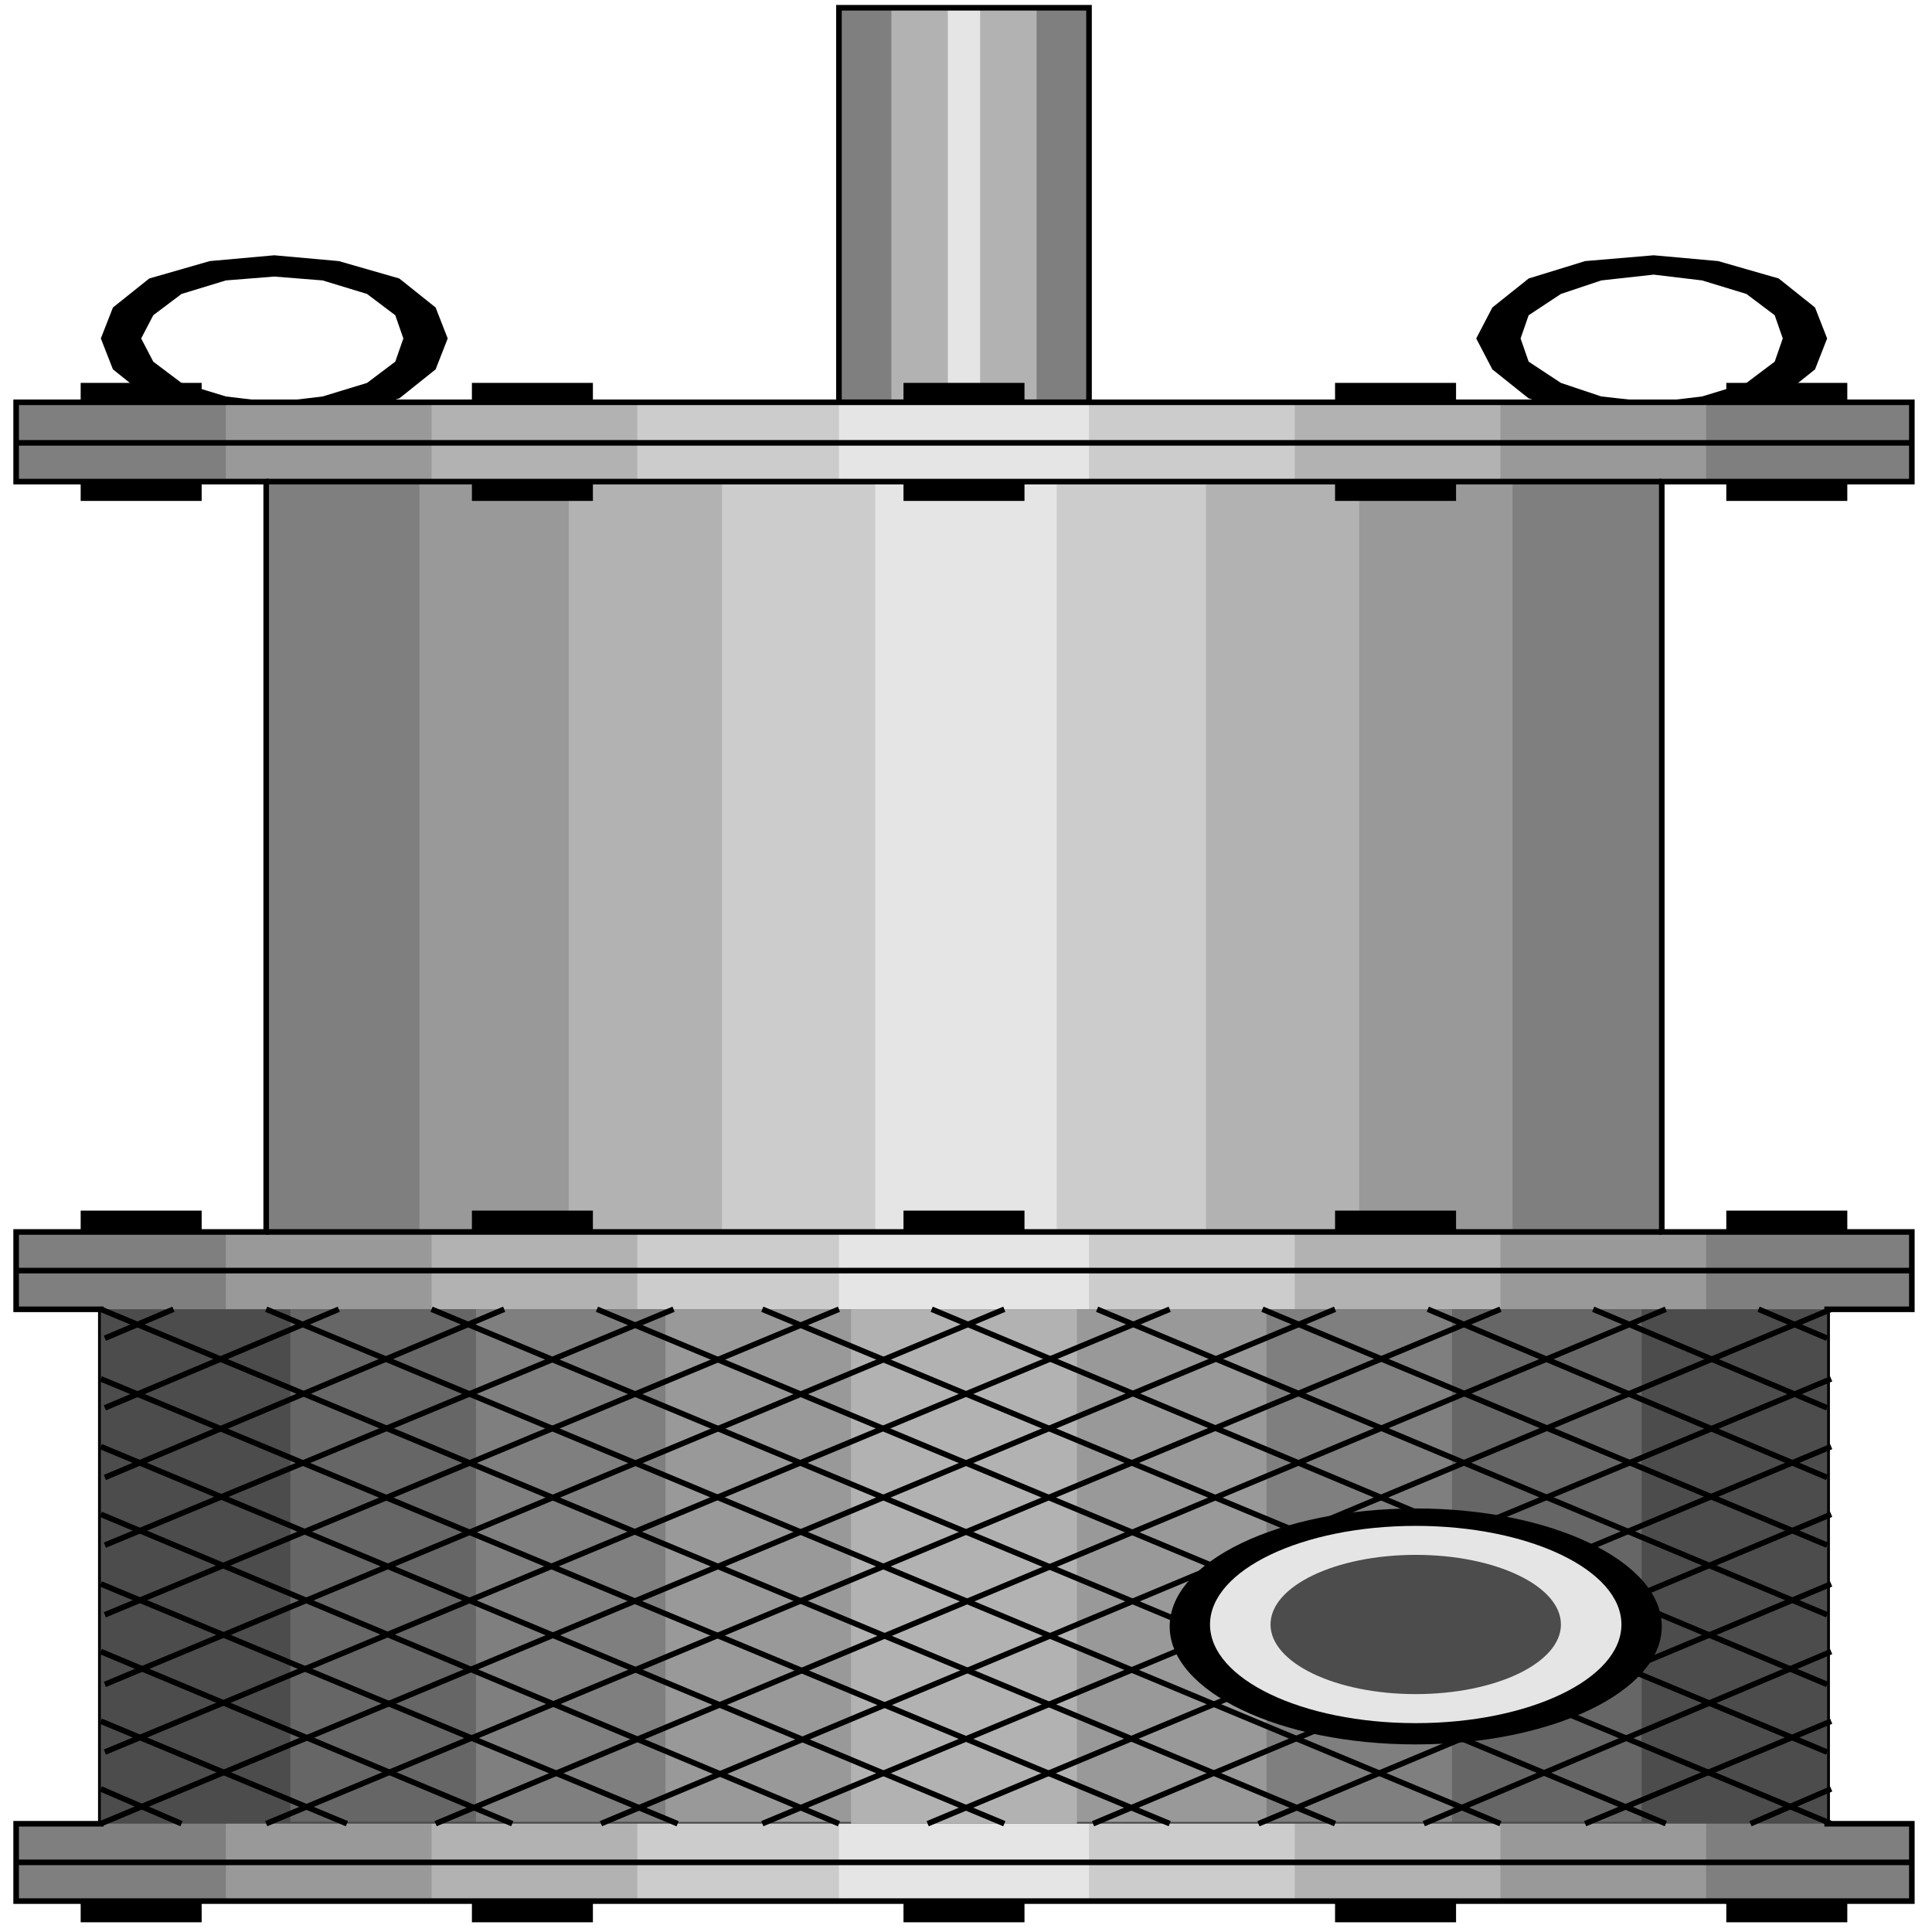 <svg width="150" height="150" viewBox="0 0 150 150" fill="none" xmlns="http://www.w3.org/2000/svg">
<path d="M65.136 31.232H84.551V0.602H65.136V31.232Z" fill="#7F7F7F"/>
<path d="M69.207 31.232H80.481V0.602H69.207V31.232Z" fill="#B2B2B2"/>
<path d="M73.591 31.232H76.096V0.602H73.591V31.232Z" fill="#E5E5E5"/>
<path d="M65.136 31.232H84.551V0.602H65.136V31.232Z" stroke="black" stroke-width="0.434"/>
<path d="M21.295 19.82L26.305 20.271L31.002 21.622L33.821 23.874L34.76 26.277L33.821 28.679L31.002 30.931L26.305 32.283L21.295 32.733L16.284 32.283L11.587 30.931L8.769 28.679L7.829 26.277L8.769 23.874L11.587 21.622L16.284 20.271L21.295 19.82V21.472L17.537 21.772L14.092 22.823L11.9 24.475L10.961 26.277L11.9 28.079L14.092 29.73L17.537 30.781L21.295 31.232L25.052 30.781L28.497 29.73L30.689 28.079L31.316 26.277L30.689 24.475L28.497 22.823L25.052 21.772L21.295 21.472V19.82Z" fill="black"/>
<path d="M128.392 19.82L133.402 20.271L138.1 21.622L140.918 23.874L141.858 26.277L140.918 28.679L138.1 30.931L133.402 32.283L128.392 32.733L123.068 32.283L118.684 30.931L115.866 28.679L114.613 26.277L115.866 23.874L118.684 21.622L123.068 20.271L128.392 19.82V21.322L124.321 21.772L121.189 22.823L118.684 24.475L118.058 26.277L118.684 28.079L121.189 29.73L124.321 30.781L128.392 31.232L132.15 30.781L135.594 29.73L137.787 28.079L138.413 26.277L137.787 24.475L135.594 22.823L132.15 21.772L128.392 21.322V19.82Z" fill="black"/>
<path d="M1.253 147.601V141.595H7.829V101.655H1.253V95.649H20.668V37.391H1.253V31.234H148.435V37.391H129.019V95.649H148.435V101.655H141.858V141.595H148.435V147.601H1.253Z" fill="#7F7F7F"/>
<path d="M17.536 147.601V141.445H22.547V101.655H17.536V95.499H32.567V37.391H17.536V31.234H132.463V37.391H117.432V95.499H132.463V101.655H127.453V141.445H132.463V147.601H17.536Z" fill="#999999"/>
<path d="M33.508 147.601V141.445H36.953V101.655H33.508V95.499H44.155V37.391H33.508V31.234H116.493V37.391H105.533V95.499H116.493V101.655H112.735V141.445H116.493V147.601H33.508Z" fill="#B2B2B2"/>
<path d="M49.478 147.601V141.445H51.671V101.655H49.478V95.499H56.055V37.391H49.478V31.234H100.522V37.391H93.633V95.499H100.522V101.655H98.33V141.445H100.522V147.601H49.478Z" fill="#CCCCCC"/>
<path d="M65.136 147.601V141.595H66.075V101.655H65.136V95.649H67.954V37.391H65.136V31.234H84.551V37.391H82.046V95.649H84.551V101.655H83.612V141.595H84.551V147.601H65.136Z" fill="#E5E5E5"/>
<path d="M1.253 147.601V141.595H7.829V101.655H1.253V95.649H20.668V37.391H1.253V31.234H148.435V37.391H129.019V95.649H148.435V101.655H141.858V141.595H148.435V147.601H1.253Z" stroke="black" stroke-width="0.434"/>
<path d="M1.253 34.383H148.435" stroke="black" stroke-width="0.434"/>
<path d="M20.668 37.391H129.019" stroke="black" stroke-width="0.434"/>
<path d="M20.668 95.648H129.019" stroke="black" stroke-width="0.434"/>
<path d="M1.253 98.648H148.435" stroke="black" stroke-width="0.434"/>
<path d="M1.253 144.594H148.435" stroke="black" stroke-width="0.434"/>
<path d="M7.829 101.648H141.858V141.588H7.829V101.648Z" fill="#4C4C4C"/>
<path d="M22.547 101.648H127.453V141.438H22.547V101.648Z" fill="#666666"/>
<path d="M36.952 101.648H112.735V141.438H36.952V101.648Z" fill="#7F7F7F"/>
<path d="M51.67 101.648H98.33V141.438H51.67V101.648Z" fill="#999999"/>
<path d="M66.075 101.648H83.612V141.588H66.075V101.648Z" fill="#B2B2B2"/>
<path d="M46.66 141.588L142.172 101.648" stroke="black" stroke-width="0.434"/>
<path d="M59.185 141.589L142.171 107.055" stroke="black" stroke-width="0.434"/>
<path d="M72.025 141.592L142.172 112.312" stroke="black" stroke-width="0.434"/>
<path d="M84.864 141.594L142.171 117.57" stroke="black" stroke-width="0.434"/>
<path d="M97.703 141.595L142.171 122.977" stroke="black" stroke-width="0.434"/>
<path d="M110.543 141.59L142.171 128.227" stroke="black" stroke-width="0.434"/>
<path d="M123.069 141.591L142.172 133.633" stroke="black" stroke-width="0.434"/>
<path d="M135.908 141.593L142.171 138.891" stroke="black" stroke-width="0.434"/>
<path d="M33.82 141.588L129.332 101.648" stroke="black" stroke-width="0.434"/>
<path d="M20.668 141.588L116.493 101.648" stroke="black" stroke-width="0.434"/>
<path d="M7.829 141.588L103.654 101.648" stroke="black" stroke-width="0.434"/>
<path d="M8.142 136.033L90.814 101.648" stroke="black" stroke-width="0.434"/>
<path d="M8.142 130.778L77.975 101.648" stroke="black" stroke-width="0.434"/>
<path d="M8.142 125.372L65.135 101.648" stroke="black" stroke-width="0.434"/>
<path d="M8.142 119.967L52.296 101.648" stroke="black" stroke-width="0.434"/>
<path d="M8.142 114.712L39.144 101.648" stroke="black" stroke-width="0.434"/>
<path d="M8.142 109.306L26.304 101.648" stroke="black" stroke-width="0.434"/>
<path d="M8.142 103.901L13.465 101.648" stroke="black" stroke-width="0.434"/>
<path d="M103.654 141.588L7.829 101.648" stroke="black" stroke-width="0.434"/>
<path d="M90.814 141.589L7.829 107.055" stroke="black" stroke-width="0.434"/>
<path d="M77.975 141.592L7.829 112.312" stroke="black" stroke-width="0.434"/>
<path d="M65.136 141.594L7.829 117.57" stroke="black" stroke-width="0.434"/>
<path d="M52.61 141.595L7.829 122.977" stroke="black" stroke-width="0.434"/>
<path d="M39.771 141.59L7.829 128.227" stroke="black" stroke-width="0.434"/>
<path d="M26.931 141.591L7.829 133.633" stroke="black" stroke-width="0.434"/>
<path d="M14.092 141.593L7.829 138.891" stroke="black" stroke-width="0.434"/>
<path d="M116.493 141.588L20.668 101.648" stroke="black" stroke-width="0.434"/>
<path d="M129.332 141.588L33.508 101.648" stroke="black" stroke-width="0.434"/>
<path d="M142.171 141.588L46.347 101.648" stroke="black" stroke-width="0.434"/>
<path d="M141.858 136.033L59.185 101.648" stroke="black" stroke-width="0.434"/>
<path d="M141.858 130.778L72.338 101.648" stroke="black" stroke-width="0.434"/>
<path d="M141.858 125.372L85.178 101.648" stroke="black" stroke-width="0.434"/>
<path d="M141.858 119.967L98.017 101.648" stroke="black" stroke-width="0.434"/>
<path d="M141.858 114.712L110.855 101.648" stroke="black" stroke-width="0.434"/>
<path d="M141.858 109.306L123.695 101.648" stroke="black" stroke-width="0.434"/>
<path d="M141.858 103.901L136.534 101.648" stroke="black" stroke-width="0.434"/>
<path d="M109.917 135.436C120.467 135.436 129.019 131.335 129.019 126.276C129.019 121.218 120.467 117.117 109.917 117.117C99.367 117.117 90.814 121.218 90.814 126.276C90.814 131.335 99.367 135.436 109.917 135.436Z" fill="black"/>
<path d="M109.916 133.784C118.736 133.784 125.887 130.356 125.887 126.126C125.887 121.897 118.736 118.469 109.916 118.469C101.096 118.469 93.945 121.897 93.945 126.126C93.945 130.356 101.096 133.784 109.916 133.784Z" fill="#E5E5E5"/>
<path d="M109.916 131.53C116.142 131.53 121.19 129.109 121.19 126.124C121.19 123.139 116.142 120.719 109.916 120.719C103.69 120.719 98.643 123.139 98.643 126.124C98.643 129.109 103.69 131.53 109.916 131.53Z" fill="#4C4C4C"/>
<path d="M6.263 147.594H15.657V149.245H6.263V147.594Z" fill="black"/>
<path d="M134.029 147.594H143.424V149.245H134.029V147.594Z" fill="black"/>
<path d="M70.147 147.594H79.541V149.245H70.147V147.594Z" fill="black"/>
<path d="M103.653 147.594H113.048V149.245H103.653V147.594Z" fill="black"/>
<path d="M36.639 147.594H46.033V149.245H36.639V147.594Z" fill="black"/>
<path d="M6.263 93.992H15.657V95.644H6.263V93.992Z" fill="black"/>
<path d="M134.029 93.992H143.424V95.644H134.029V93.992Z" fill="black"/>
<path d="M70.147 93.992H79.541V95.644H70.147V93.992Z" fill="black"/>
<path d="M103.653 93.992H113.048V95.644H103.653V93.992Z" fill="black"/>
<path d="M36.639 93.992H46.033V95.644H36.639V93.992Z" fill="black"/>
<path d="M6.263 37.391H15.657V38.892H6.263V37.391Z" fill="black"/>
<path d="M134.029 37.391H143.424V38.892H134.029V37.391Z" fill="black"/>
<path d="M70.147 37.391H79.541V38.892H70.147V37.391Z" fill="black"/>
<path d="M103.653 37.391H113.048V38.892H103.653V37.391Z" fill="black"/>
<path d="M36.639 37.391H46.033V38.892H36.639V37.391Z" fill="black"/>
<path d="M6.263 29.727H15.657V31.228H6.263V29.727Z" fill="black"/>
<path d="M134.029 29.727H143.424V31.228H134.029V29.727Z" fill="black"/>
<path d="M70.147 29.727H79.541V31.228H70.147V29.727Z" fill="black"/>
<path d="M103.653 29.727H113.048V31.228H103.653V29.727Z" fill="black"/>
<path d="M36.639 29.727H46.033V31.228H36.639V29.727Z" fill="black"/>
</svg>
